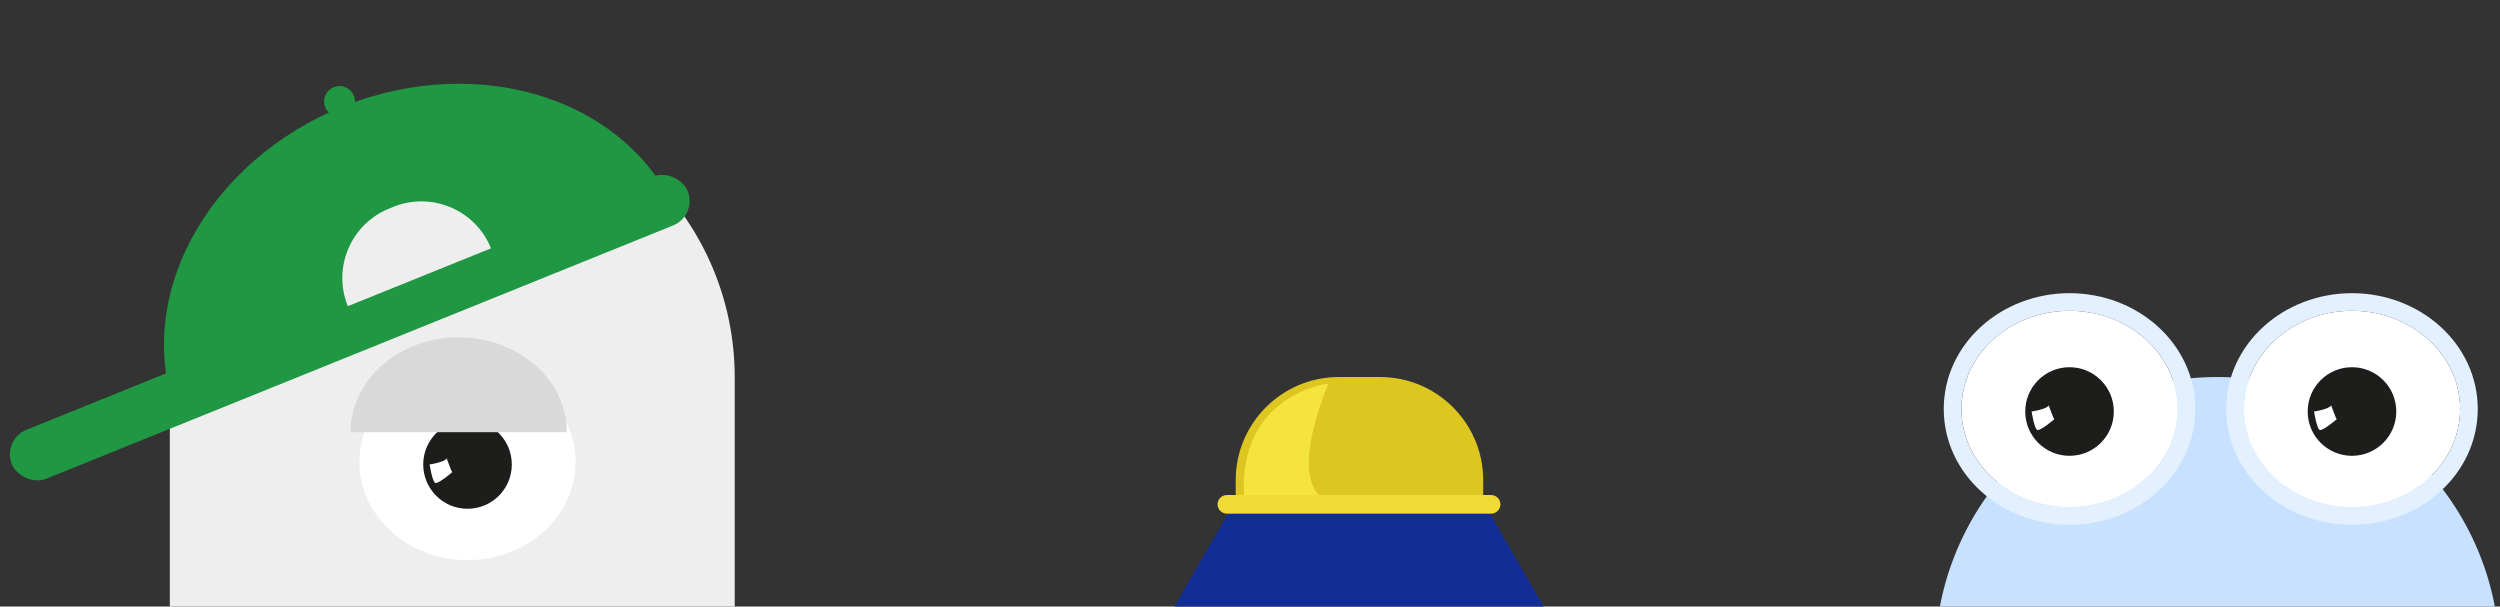 <svg width="338" height="82" viewBox="0 0 338 82" fill="none" xmlns="http://www.w3.org/2000/svg">
<rect x="0" y="0" width="338" height="82" fill="#333333" stroke="none"/>
<path fill-rule="evenodd" clip-rule="evenodd" d="M299.788 50.974C278.698 50.974 261.602 68.07 261.602 89.16V162.55V163.445H261.653C262.096 167.308 265.377 170.307 269.358 170.307C273.339 170.307 276.62 167.308 277.064 163.445H277.164C277.591 167.308 280.745 170.307 284.573 170.307C288.401 170.307 291.556 167.308 291.982 163.445H292.083C292.526 167.308 295.807 170.307 299.788 170.307C303.769 170.307 307.05 167.308 307.494 163.445H307.594C308.021 167.308 311.175 170.307 315.003 170.307C318.831 170.307 321.986 167.308 322.412 163.445H322.513C322.956 167.308 326.237 170.307 330.218 170.307C334.199 170.307 337.48 167.308 337.924 163.445H337.975V162.55V89.16C337.975 68.07 320.878 50.974 299.788 50.974Z" fill="#C7E1FF"/>
<path d="M279.8 68.569C287.873 68.569 294.418 62.626 294.418 55.296C294.418 47.966 287.873 42.023 279.8 42.023C271.726 42.023 265.182 47.966 265.182 55.296C265.182 62.626 271.726 68.569 279.8 68.569Z" fill="white"/>
<path d="M279.8 61.626C283.108 61.626 285.789 58.944 285.789 55.636C285.789 52.328 283.108 49.647 279.8 49.647C276.492 49.647 273.811 52.328 273.811 55.636C273.811 58.944 276.492 61.626 279.8 61.626Z" fill="#1D1D1B"/>
<path d="M274.676 55.636C274.676 55.636 276.731 55.333 276.983 54.801C276.983 54.801 277.619 56.553 277.73 56.686C277.73 56.686 275.844 58.306 275.437 58.128C275.031 57.951 274.676 55.644 274.676 55.644V55.636Z" fill="white"/>
<path d="M279.8 69.762C288.421 69.762 295.612 63.391 295.612 55.296C295.612 47.201 288.421 40.83 279.8 40.83C271.178 40.83 263.988 47.201 263.988 55.296C263.988 63.391 271.178 69.762 279.8 69.762Z" stroke="#E3F0FF" stroke-width="2.387"/>
<path d="M317.987 68.569C326.061 68.569 332.606 62.626 332.606 55.296C332.606 47.966 326.061 42.023 317.987 42.023C309.914 42.023 303.369 47.966 303.369 55.296C303.369 62.626 309.914 68.569 317.987 68.569Z" fill="white"/>
<path d="M317.987 61.626C321.295 61.626 323.977 58.944 323.977 55.636C323.977 52.328 321.295 49.647 317.987 49.647C314.68 49.647 311.998 52.328 311.998 55.636C311.998 58.944 314.68 61.626 317.987 61.626Z" fill="#1D1D1B"/>
<path d="M312.863 55.636C312.863 55.636 314.919 55.333 315.17 54.801C315.17 54.801 315.806 56.553 315.917 56.686C315.917 56.686 314.032 58.306 313.625 58.128C313.218 57.951 312.863 55.644 312.863 55.644V55.636Z" fill="white"/>
<path d="M317.987 69.762C326.609 69.762 333.799 63.391 333.799 55.296C333.799 47.201 326.609 40.83 317.987 40.83C309.366 40.83 302.176 47.201 302.176 55.296C302.176 63.391 309.366 69.762 317.987 69.762Z" stroke="#E3F0FF" stroke-width="2.387"/>
<path d="M172.867 57.602L132.037 128.319C127.204 136.69 133.243 147.149 142.909 147.149H224.562C234.228 147.149 240.267 136.69 235.434 128.319L194.61 57.602C189.777 49.23 177.7 49.23 172.867 57.602Z" fill="#132D96"/>
<path d="M181.018 50.973H186.585C194.282 50.973 200.529 57.22 200.529 64.917V67.327H167.068V64.917C167.068 57.22 173.315 50.973 181.012 50.973H181.018Z" fill="#DCC61F"/>
<path d="M179.581 51.855C179.581 51.855 167.498 53.27 168.184 66.933L170.076 68.192H182.815C182.815 68.192 172.182 70.603 179.581 51.855Z" fill="#F5E43E"/>
<path d="M201.597 66.928H165.874C165.179 66.928 164.615 67.491 164.615 68.187C164.615 68.882 165.179 69.446 165.874 69.446H201.597C202.292 69.446 202.856 68.882 202.856 68.187C202.856 67.491 202.292 66.928 201.597 66.928Z" fill="#F0DA35"/>
<path fill-rule="evenodd" clip-rule="evenodd" d="M61.148 12.833C40.058 12.833 22.961 29.93 22.961 51.02V124.41V125.305H23.012C23.456 129.167 26.736 132.166 30.718 132.166C34.699 132.166 37.98 129.167 38.423 125.305H38.523C38.95 129.167 42.105 132.166 45.933 132.166C49.761 132.166 52.915 129.167 53.342 125.305H53.442C53.886 129.167 57.166 132.166 61.148 132.166C65.129 132.166 68.409 129.167 68.853 125.305H68.953C69.38 129.167 72.534 132.166 76.363 132.166C80.191 132.166 83.345 129.167 83.772 125.305H83.872C84.316 129.167 87.596 132.166 91.578 132.166C95.559 132.166 98.84 129.167 99.283 125.305H99.334V124.41V51.02C99.334 29.93 82.237 12.833 61.148 12.833Z" fill="#EEEEEE"/>
<path d="M63.208 75.728C71.282 75.728 77.826 69.785 77.826 62.455C77.826 55.125 71.282 49.183 63.208 49.183C55.135 49.183 48.59 55.125 48.59 62.455C48.59 69.785 55.135 75.728 63.208 75.728Z" fill="white"/>
<path d="M63.208 68.785C66.516 68.785 69.197 66.104 69.197 62.796C69.197 59.488 66.516 56.807 63.208 56.807C59.9 56.807 57.219 59.488 57.219 62.796C57.219 66.104 59.9 68.785 63.208 68.785Z" fill="#1D1D1B"/>
<path d="M58.084 62.795C58.084 62.795 60.14 62.492 60.391 61.96C60.391 61.96 61.027 63.712 61.138 63.846C61.138 63.846 59.252 65.465 58.846 65.287C58.439 65.11 58.084 62.803 58.084 62.803V62.795Z" fill="white"/>
<path d="M76.633 58.431C76.633 55.029 75.093 51.766 72.352 49.36C69.61 46.954 65.892 45.602 62.015 45.602C58.138 45.602 54.42 46.954 51.678 49.36C48.937 51.766 47.397 55.029 47.397 58.431L62.015 58.431H76.633Z" fill="#D9D9D9"/>
<path d="M39.81 83.696C35.2 80.95 52.342 84.419 66.778 84.591C79.719 84.745 90.04 82.218 86.648 84.591C79.846 89.35 76.529 95.673 66.778 96.425C55.072 97.329 48.63 88.951 39.81 83.696Z" fill="#1D1D1B" stroke="black" stroke-width="0.597"/>
<mask id="mask0_2025_3219" style="mask-type:alpha" maskUnits="userSpaceOnUse" x="38" y="82" width="50" height="15">
<path d="M39.81 83.696C35.2 80.95 52.342 84.419 66.778 84.591C79.719 84.745 90.04 82.218 86.648 84.591C79.846 89.35 76.529 95.673 66.778 96.425C55.072 97.329 48.63 88.951 39.81 83.696Z" fill="#1D1D1B" stroke="black" stroke-width="0.597"/>
</mask>
<g mask="url(#mask0_2025_3219)">
</g>
<path d="M24.04 56.439C22.543 52.683 21.937 48.614 22.256 44.466C22.575 40.318 23.812 36.171 25.898 32.262C27.984 28.353 30.877 24.759 34.412 21.685C37.948 18.61 42.056 16.116 46.502 14.344C50.949 12.573 55.647 11.558 60.327 11.358C65.008 11.159 69.58 11.778 73.783 13.181C77.985 14.585 81.736 16.744 84.82 19.536C87.904 22.328 90.262 25.698 91.759 29.454L57.9 42.947L24.04 56.439Z" fill="#209742"/>
<rect x="0.262" y="59.445" width="98.555" height="7.139" rx="3.57" transform="rotate(-22 0.262 59.445)" fill="#209742"/>
<path d="M47.022 41.397C44.924 36.203 47.433 30.291 52.627 28.192L53.181 27.969C58.375 25.87 64.287 28.38 66.385 33.574L47.022 41.397Z" fill="#EEEEEE"/>
<circle cx="45.907" cy="13.728" r="2.088" fill="#209742"/>
</svg>
